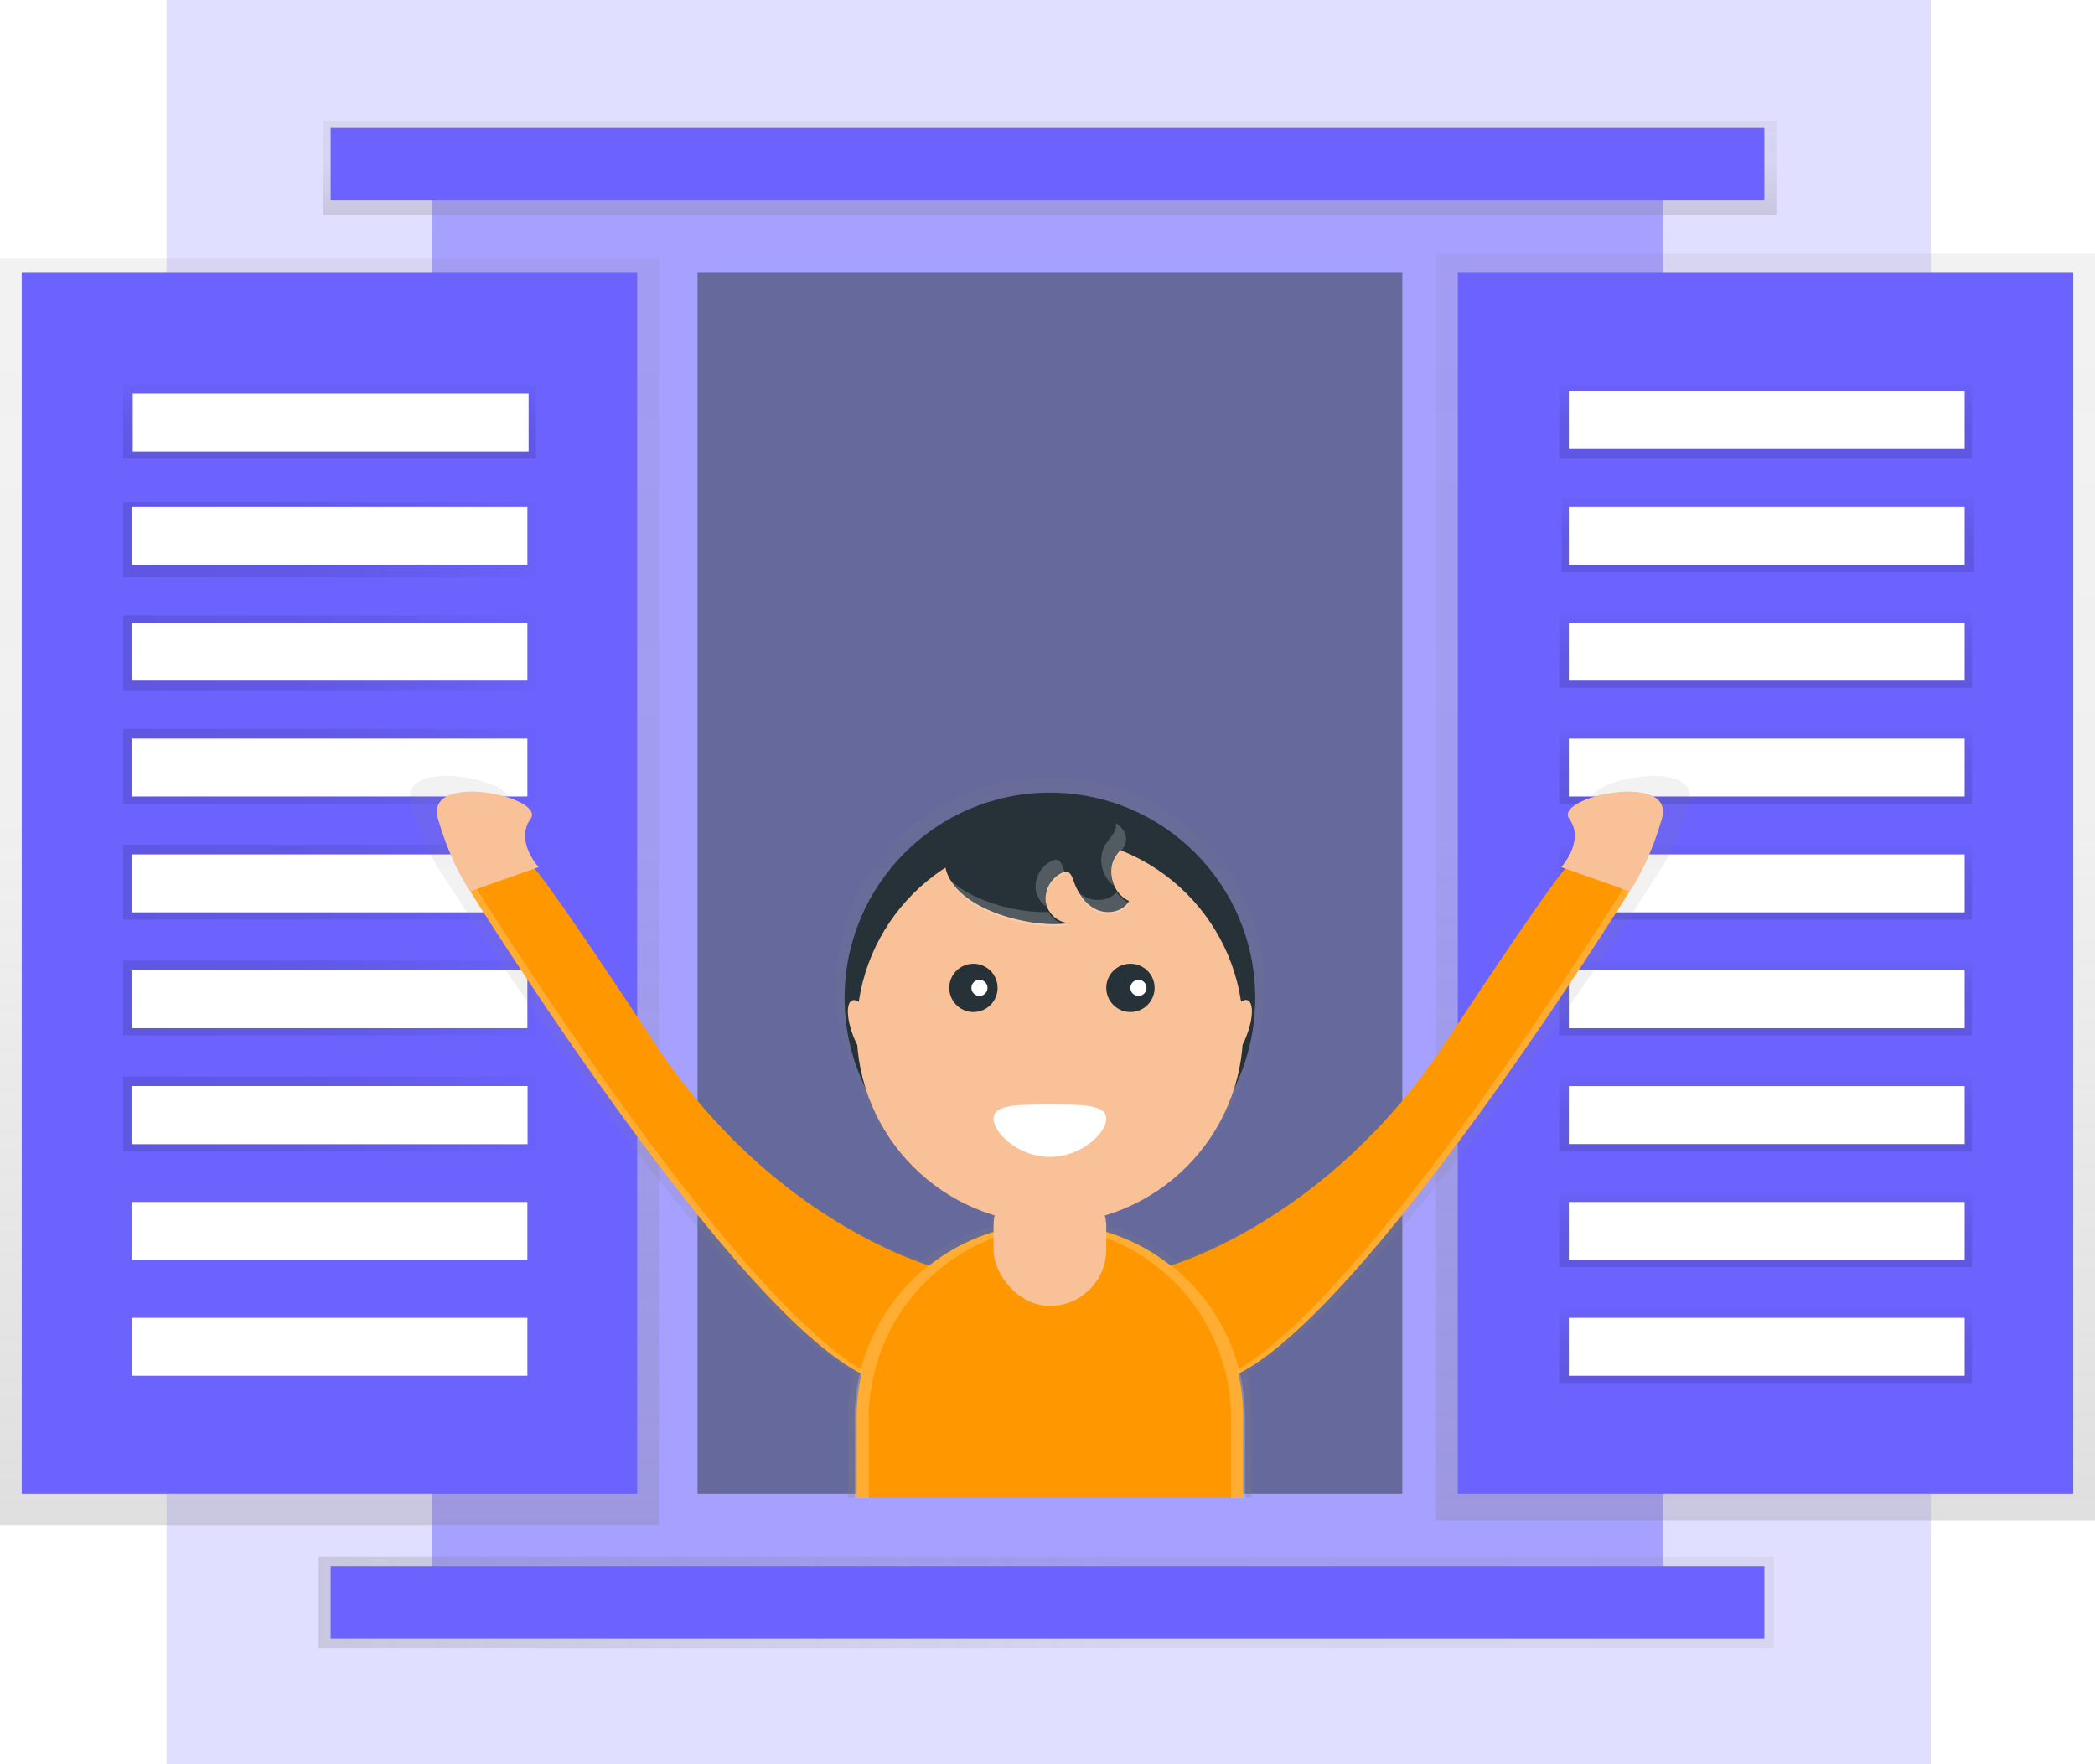 <svg xmlns="http://www.w3.org/2000/svg" xmlns:xlink="http://www.w3.org/1999/xlink" id="fd1e300e-6133-4b79-9025-3394cccdd89f" data-name="Layer 1" width="868" height="731" viewBox="0 0 868 731" class="injected-svg gridItem__media"><defs><linearGradient id="06147ff9-8cd2-48ac-a1c1-caecd7b6d6a5-3028" x1="731.5" y1="630" x2="731.5" y2="105" gradientUnits="userSpaceOnUse"><stop offset="0" stop-color="gray" stop-opacity="0.25"></stop><stop offset="0.54" stop-color="gray" stop-opacity="0.12"></stop><stop offset="1" stop-color="gray" stop-opacity="0.1"></stop></linearGradient><linearGradient id="a49b107c-cf66-4ec6-8282-86ab0caa351c-3029" x1="136.5" y1="632" x2="136.5" y2="107" xlink:href="#06147ff9-8cd2-48ac-a1c1-caecd7b6d6a5-3028"></linearGradient><linearGradient id="1f9811ff-c8f4-40a6-be63-e60ca0341cbe-3030" x1="136.5" y1="190" x2="136.5" y2="159" gradientUnits="userSpaceOnUse"><stop offset="0" stop-opacity="0.12"></stop><stop offset="0.55" stop-opacity="0.09"></stop><stop offset="1" stop-opacity="0.02"></stop></linearGradient><linearGradient id="b9a200bd-353c-4381-b6e1-073e5213fd80-3031" x1="732.5" y1="237" x2="732.5" y2="206" xlink:href="#1f9811ff-c8f4-40a6-be63-e60ca0341cbe-3030"></linearGradient><linearGradient id="bd740118-0fc8-46fe-baa7-1287731d1ce1-3032" x1="731.5" y1="285" x2="731.5" y2="254" xlink:href="#1f9811ff-c8f4-40a6-be63-e60ca0341cbe-3030"></linearGradient><linearGradient id="be3dcc85-6798-4804-ad40-40dd5e1bf54d-3033" x1="731.5" y1="333" x2="731.5" y2="302" xlink:href="#1f9811ff-c8f4-40a6-be63-e60ca0341cbe-3030"></linearGradient><linearGradient id="7951aed1-d6b7-43ca-8fc6-4bf3d931fa96-3034" x1="731.5" y1="381" x2="731.5" y2="350" xlink:href="#1f9811ff-c8f4-40a6-be63-e60ca0341cbe-3030"></linearGradient><linearGradient id="f7ec873f-c4fc-49e9-9fd3-dd83f2d4e56d-3035" x1="731.5" y1="429" x2="731.5" y2="398" xlink:href="#1f9811ff-c8f4-40a6-be63-e60ca0341cbe-3030"></linearGradient><linearGradient id="ccdfa92b-51d8-4ad9-a821-9e1bef0af2d7-3036" x1="731.5" y1="477" x2="731.5" y2="446" xlink:href="#1f9811ff-c8f4-40a6-be63-e60ca0341cbe-3030"></linearGradient><linearGradient id="073d1fbf-61de-45f9-b512-c4899ce091e5-3037" x1="731.5" y1="525" x2="731.5" y2="494" xlink:href="#1f9811ff-c8f4-40a6-be63-e60ca0341cbe-3030"></linearGradient><linearGradient id="24835175-14ba-470d-95d2-6a8277fcc694-3038" x1="731.5" y1="573" x2="731.5" y2="542" xlink:href="#1f9811ff-c8f4-40a6-be63-e60ca0341cbe-3030"></linearGradient><linearGradient id="5ff08f58-18b8-40ea-89dd-f61e941fbca5-3039" x1="731.5" x2="731.5" xlink:href="#1f9811ff-c8f4-40a6-be63-e60ca0341cbe-3030"></linearGradient><linearGradient id="35037972-f4cb-4e52-85d9-6feea861c78a-3040" x1="51" y1="223.5" x2="222" y2="223.5" xlink:href="#1f9811ff-c8f4-40a6-be63-e60ca0341cbe-3030"></linearGradient><linearGradient id="c11cf938-6a5f-4793-b594-126852022070-3041" x1="51" y1="270.5" x2="222" y2="270.5" xlink:href="#1f9811ff-c8f4-40a6-be63-e60ca0341cbe-3030"></linearGradient><linearGradient id="68e8be81-276e-4a4c-a07a-ad0995a3c0be-3042" x1="51" y1="317.5" x2="222" y2="317.5" xlink:href="#1f9811ff-c8f4-40a6-be63-e60ca0341cbe-3030"></linearGradient><linearGradient id="0822cc54-0c46-479a-a5ec-03e9a82962c7-3043" x1="51" y1="365.5" x2="222" y2="365.5" xlink:href="#1f9811ff-c8f4-40a6-be63-e60ca0341cbe-3030"></linearGradient><linearGradient id="7019b20f-90f6-479e-a238-57a05bc6be32-3044" x1="51" y1="413.5" x2="222" y2="413.5" xlink:href="#1f9811ff-c8f4-40a6-be63-e60ca0341cbe-3030"></linearGradient><linearGradient id="d42fcc48-79e2-414c-a733-2be802693088-3045" x1="51" y1="461.5" x2="222" y2="461.5" xlink:href="#1f9811ff-c8f4-40a6-be63-e60ca0341cbe-3030"></linearGradient><linearGradient id="0c4558fc-2870-4523-bb15-f13635f1ebad-3046" x1="132" y1="664" x2="735" y2="664" xlink:href="#06147ff9-8cd2-48ac-a1c1-caecd7b6d6a5-3028"></linearGradient><linearGradient id="5f8c78d2-e119-41dc-88f5-5bfd3b7b4286-3047" x1="435" y1="89" x2="435" y2="50" xlink:href="#06147ff9-8cd2-48ac-a1c1-caecd7b6d6a5-3028"></linearGradient><linearGradient id="0b3309b2-8c80-4e02-ba09-43858a03760e-3048" x1="601" y1="704.8" x2="601" y2="406" xlink:href="#06147ff9-8cd2-48ac-a1c1-caecd7b6d6a5-3028"></linearGradient><linearGradient id="06147ff9-8cd2-48ac-a1c1-caecd7b6d6a5-3028" x1="731.5" y1="630" x2="731.5" y2="105" gradientUnits="userSpaceOnUse"><stop offset="0" stop-color="gray" stop-opacity="0.25"></stop><stop offset="0.54" stop-color="gray" stop-opacity="0.12"></stop><stop offset="1" stop-color="gray" stop-opacity="0.1"></stop></linearGradient><linearGradient id="a49b107c-cf66-4ec6-8282-86ab0caa351c-3029" x1="136.5" y1="632" x2="136.5" y2="107" xlink:href="#06147ff9-8cd2-48ac-a1c1-caecd7b6d6a5-3028"></linearGradient><linearGradient id="1f9811ff-c8f4-40a6-be63-e60ca0341cbe-3030" x1="136.5" y1="190" x2="136.5" y2="159" gradientUnits="userSpaceOnUse"><stop offset="0" stop-opacity="0.12"></stop><stop offset="0.55" stop-opacity="0.09"></stop><stop offset="1" stop-opacity="0.02"></stop></linearGradient><linearGradient id="b9a200bd-353c-4381-b6e1-073e5213fd80-3031" x1="732.5" y1="237" x2="732.5" y2="206" xlink:href="#1f9811ff-c8f4-40a6-be63-e60ca0341cbe-3030"></linearGradient><linearGradient id="bd740118-0fc8-46fe-baa7-1287731d1ce1-3032" x1="731.5" y1="285" x2="731.5" y2="254" xlink:href="#1f9811ff-c8f4-40a6-be63-e60ca0341cbe-3030"></linearGradient><linearGradient id="be3dcc85-6798-4804-ad40-40dd5e1bf54d-3033" x1="731.5" y1="333" x2="731.5" y2="302" xlink:href="#1f9811ff-c8f4-40a6-be63-e60ca0341cbe-3030"></linearGradient><linearGradient id="7951aed1-d6b7-43ca-8fc6-4bf3d931fa96-3034" x1="731.5" y1="381" x2="731.5" y2="350" xlink:href="#1f9811ff-c8f4-40a6-be63-e60ca0341cbe-3030"></linearGradient><linearGradient id="f7ec873f-c4fc-49e9-9fd3-dd83f2d4e56d-3035" x1="731.5" y1="429" x2="731.5" y2="398" xlink:href="#1f9811ff-c8f4-40a6-be63-e60ca0341cbe-3030"></linearGradient><linearGradient id="ccdfa92b-51d8-4ad9-a821-9e1bef0af2d7-3036" x1="731.5" y1="477" x2="731.5" y2="446" xlink:href="#1f9811ff-c8f4-40a6-be63-e60ca0341cbe-3030"></linearGradient><linearGradient id="073d1fbf-61de-45f9-b512-c4899ce091e5-3037" x1="731.5" y1="525" x2="731.5" y2="494" xlink:href="#1f9811ff-c8f4-40a6-be63-e60ca0341cbe-3030"></linearGradient><linearGradient id="24835175-14ba-470d-95d2-6a8277fcc694-3038" x1="731.5" y1="573" x2="731.5" y2="542" xlink:href="#1f9811ff-c8f4-40a6-be63-e60ca0341cbe-3030"></linearGradient><linearGradient id="5ff08f58-18b8-40ea-89dd-f61e941fbca5-3039" x1="731.5" x2="731.5" xlink:href="#1f9811ff-c8f4-40a6-be63-e60ca0341cbe-3030"></linearGradient><linearGradient id="35037972-f4cb-4e52-85d9-6feea861c78a-3040" x1="51" y1="223.5" x2="222" y2="223.5" xlink:href="#1f9811ff-c8f4-40a6-be63-e60ca0341cbe-3030"></linearGradient><linearGradient id="c11cf938-6a5f-4793-b594-126852022070-3041" x1="51" y1="270.5" x2="222" y2="270.5" xlink:href="#1f9811ff-c8f4-40a6-be63-e60ca0341cbe-3030"></linearGradient><linearGradient id="68e8be81-276e-4a4c-a07a-ad0995a3c0be-3042" x1="51" y1="317.5" x2="222" y2="317.5" xlink:href="#1f9811ff-c8f4-40a6-be63-e60ca0341cbe-3030"></linearGradient><linearGradient id="0822cc54-0c46-479a-a5ec-03e9a82962c7-3043" x1="51" y1="365.5" x2="222" y2="365.5" xlink:href="#1f9811ff-c8f4-40a6-be63-e60ca0341cbe-3030"></linearGradient><linearGradient id="7019b20f-90f6-479e-a238-57a05bc6be32-3044" x1="51" y1="413.5" x2="222" y2="413.5" xlink:href="#1f9811ff-c8f4-40a6-be63-e60ca0341cbe-3030"></linearGradient><linearGradient id="d42fcc48-79e2-414c-a733-2be802693088-3045" x1="51" y1="461.5" x2="222" y2="461.5" xlink:href="#1f9811ff-c8f4-40a6-be63-e60ca0341cbe-3030"></linearGradient><linearGradient id="0c4558fc-2870-4523-bb15-f13635f1ebad-3046" x1="132" y1="664" x2="735" y2="664" xlink:href="#06147ff9-8cd2-48ac-a1c1-caecd7b6d6a5-3028"></linearGradient><linearGradient id="5f8c78d2-e119-41dc-88f5-5bfd3b7b4286-3047" x1="435" y1="89" x2="435" y2="50" xlink:href="#06147ff9-8cd2-48ac-a1c1-caecd7b6d6a5-3028"></linearGradient><linearGradient id="0b3309b2-8c80-4e02-ba09-43858a03760e-3048" x1="601" y1="704.8" x2="601" y2="406" xlink:href="#06147ff9-8cd2-48ac-a1c1-caecd7b6d6a5-3028"></linearGradient><linearGradient id="06147ff9-8cd2-48ac-a1c1-caecd7b6d6a5-3028" x1="731.5" y1="630" x2="731.5" y2="105" gradientUnits="userSpaceOnUse"><stop offset="0" stop-color="gray" stop-opacity="0.25"></stop><stop offset="0.54" stop-color="gray" stop-opacity="0.12"></stop><stop offset="1" stop-color="gray" stop-opacity="0.1"></stop></linearGradient><linearGradient id="a49b107c-cf66-4ec6-8282-86ab0caa351c-3029" x1="136.5" y1="632" x2="136.5" y2="107" xlink:href="#06147ff9-8cd2-48ac-a1c1-caecd7b6d6a5-3028"></linearGradient><linearGradient id="1f9811ff-c8f4-40a6-be63-e60ca0341cbe-3030" x1="136.5" y1="190" x2="136.5" y2="159" gradientUnits="userSpaceOnUse"><stop offset="0" stop-opacity="0.12"></stop><stop offset="0.55" stop-opacity="0.09"></stop><stop offset="1" stop-opacity="0.02"></stop></linearGradient><linearGradient id="b9a200bd-353c-4381-b6e1-073e5213fd80-3031" x1="732.5" y1="237" x2="732.5" y2="206" xlink:href="#1f9811ff-c8f4-40a6-be63-e60ca0341cbe-3030"></linearGradient><linearGradient id="bd740118-0fc8-46fe-baa7-1287731d1ce1-3032" x1="731.5" y1="285" x2="731.5" y2="254" xlink:href="#1f9811ff-c8f4-40a6-be63-e60ca0341cbe-3030"></linearGradient><linearGradient id="be3dcc85-6798-4804-ad40-40dd5e1bf54d-3033" x1="731.5" y1="333" x2="731.5" y2="302" xlink:href="#1f9811ff-c8f4-40a6-be63-e60ca0341cbe-3030"></linearGradient><linearGradient id="7951aed1-d6b7-43ca-8fc6-4bf3d931fa96-3034" x1="731.5" y1="381" x2="731.5" y2="350" xlink:href="#1f9811ff-c8f4-40a6-be63-e60ca0341cbe-3030"></linearGradient><linearGradient id="f7ec873f-c4fc-49e9-9fd3-dd83f2d4e56d-3035" x1="731.5" y1="429" x2="731.5" y2="398" xlink:href="#1f9811ff-c8f4-40a6-be63-e60ca0341cbe-3030"></linearGradient><linearGradient id="ccdfa92b-51d8-4ad9-a821-9e1bef0af2d7-3036" x1="731.5" y1="477" x2="731.5" y2="446" xlink:href="#1f9811ff-c8f4-40a6-be63-e60ca0341cbe-3030"></linearGradient><linearGradient id="073d1fbf-61de-45f9-b512-c4899ce091e5-3037" x1="731.5" y1="525" x2="731.5" y2="494" xlink:href="#1f9811ff-c8f4-40a6-be63-e60ca0341cbe-3030"></linearGradient><linearGradient id="24835175-14ba-470d-95d2-6a8277fcc694-3038" x1="731.5" y1="573" x2="731.5" y2="542" xlink:href="#1f9811ff-c8f4-40a6-be63-e60ca0341cbe-3030"></linearGradient><linearGradient id="5ff08f58-18b8-40ea-89dd-f61e941fbca5-3039" x1="731.5" x2="731.5" xlink:href="#1f9811ff-c8f4-40a6-be63-e60ca0341cbe-3030"></linearGradient><linearGradient id="35037972-f4cb-4e52-85d9-6feea861c78a-3040" x1="51" y1="223.5" x2="222" y2="223.5" xlink:href="#1f9811ff-c8f4-40a6-be63-e60ca0341cbe-3030"></linearGradient><linearGradient id="c11cf938-6a5f-4793-b594-126852022070-3041" x1="51" y1="270.5" x2="222" y2="270.5" xlink:href="#1f9811ff-c8f4-40a6-be63-e60ca0341cbe-3030"></linearGradient><linearGradient id="68e8be81-276e-4a4c-a07a-ad0995a3c0be-3042" x1="51" y1="317.5" x2="222" y2="317.5" xlink:href="#1f9811ff-c8f4-40a6-be63-e60ca0341cbe-3030"></linearGradient><linearGradient id="0822cc54-0c46-479a-a5ec-03e9a82962c7-3043" x1="51" y1="365.5" x2="222" y2="365.5" xlink:href="#1f9811ff-c8f4-40a6-be63-e60ca0341cbe-3030"></linearGradient><linearGradient id="7019b20f-90f6-479e-a238-57a05bc6be32-3044" x1="51" y1="413.5" x2="222" y2="413.5" xlink:href="#1f9811ff-c8f4-40a6-be63-e60ca0341cbe-3030"></linearGradient><linearGradient id="d42fcc48-79e2-414c-a733-2be802693088-3045" x1="51" y1="461.5" x2="222" y2="461.5" xlink:href="#1f9811ff-c8f4-40a6-be63-e60ca0341cbe-3030"></linearGradient><linearGradient id="0c4558fc-2870-4523-bb15-f13635f1ebad-3046" x1="132" y1="664" x2="735" y2="664" xlink:href="#06147ff9-8cd2-48ac-a1c1-caecd7b6d6a5-3028"></linearGradient><linearGradient id="5f8c78d2-e119-41dc-88f5-5bfd3b7b4286-3047" x1="435" y1="89" x2="435" y2="50" xlink:href="#06147ff9-8cd2-48ac-a1c1-caecd7b6d6a5-3028"></linearGradient><linearGradient id="0b3309b2-8c80-4e02-ba09-43858a03760e-3048" x1="601" y1="704.8" x2="601" y2="406" xlink:href="#06147ff9-8cd2-48ac-a1c1-caecd7b6d6a5-3028"></linearGradient></defs><title>welcome</title><rect x="69" width="731" height="731" fill="#6C63FF" opacity="0.2"></rect><rect x="179" y="68.25" width="510" height="595.5" fill="#6C63FF" opacity="0.5"></rect><rect x="595" y="105" width="273" height="525" fill="url(&quot;#06147ff9-8cd2-48ac-a1c1-caecd7b6d6a5-3028&quot;)"></rect><rect y="107" width="273" height="525" fill="url(&quot;#a49b107c-cf66-4ec6-8282-86ab0caa351c-3029&quot;)"></rect><rect x="604" y="113" width="255" height="506" fill="#6C63FF"></rect><rect x="175" y="197.5" width="255" height="506" transform="translate(439 816.5) rotate(-180)" fill="#6C63FF"></rect><rect x="51" y="159" width="171" height="31" fill="url(&quot;#1f9811ff-c8f4-40a6-be63-e60ca0341cbe-3030&quot;)"></rect><rect x="647" y="206" width="171" height="31" fill="url(&quot;#b9a200bd-353c-4381-b6e1-073e5213fd80-3031&quot;)"></rect><rect x="646" y="254" width="171" height="31" fill="url(&quot;#bd740118-0fc8-46fe-baa7-1287731d1ce1-3032&quot;)"></rect><rect x="646" y="302" width="171" height="31" fill="url(&quot;#be3dcc85-6798-4804-ad40-40dd5e1bf54d-3033&quot;)"></rect><rect x="646" y="350" width="171" height="31" fill="url(&quot;#7951aed1-d6b7-43ca-8fc6-4bf3d931fa96-3034&quot;)"></rect><rect x="646" y="398" width="171" height="31" fill="url(&quot;#f7ec873f-c4fc-49e9-9fd3-dd83f2d4e56d-3035&quot;)"></rect><rect x="646" y="446" width="171" height="31" fill="url(&quot;#ccdfa92b-51d8-4ad9-a821-9e1bef0af2d7-3036&quot;)"></rect><rect x="646" y="494" width="171" height="31" fill="url(&quot;#073d1fbf-61de-45f9-b512-c4899ce091e5-3037&quot;)"></rect><rect x="646" y="542" width="171" height="31" fill="url(&quot;#24835175-14ba-470d-95d2-6a8277fcc694-3038&quot;)"></rect><rect x="646" y="159" width="171" height="31" fill="url(&quot;#5ff08f58-18b8-40ea-89dd-f61e941fbca5-3039&quot;)"></rect><rect x="51" y="208" width="171" height="31" fill="url(&quot;#35037972-f4cb-4e52-85d9-6feea861c78a-3040&quot;)"></rect><rect x="51" y="255" width="171" height="31" fill="url(&quot;#c11cf938-6a5f-4793-b594-126852022070-3041&quot;)"></rect><rect x="51" y="302" width="171" height="31" fill="url(&quot;#68e8be81-276e-4a4c-a07a-ad0995a3c0be-3042&quot;)"></rect><rect x="51" y="350" width="171" height="31" fill="url(&quot;#0822cc54-0c46-479a-a5ec-03e9a82962c7-3043&quot;)"></rect><rect x="51" y="398" width="171" height="31" fill="url(&quot;#7019b20f-90f6-479e-a238-57a05bc6be32-3044&quot;)"></rect><rect x="55" y="163" width="164" height="24" fill="#FFFFFF"></rect><rect x="54.5" y="210" width="164" height="24" fill="#FFFFFF"></rect><rect x="54.5" y="258" width="164" height="24" fill="#FFFFFF"></rect><rect x="54.5" y="306" width="164" height="24" fill="#FFFFFF"></rect><rect x="54.5" y="354" width="164" height="24" fill="#FFFFFF"></rect><rect x="54.5" y="402" width="164" height="24" fill="#FFFFFF"></rect><rect x="51" y="446" width="171" height="31" fill="url(&quot;#d42fcc48-79e2-414c-a733-2be802693088-3045&quot;)"></rect><rect x="54.5" y="450" width="164" height="24" fill="#FFFFFF"></rect><rect x="54.5" y="450" width="164" height="24" fill="#FFFFFF"></rect><rect x="54.5" y="498" width="164" height="24" fill="#FFFFFF"></rect><rect x="54.5" y="546" width="164" height="24" fill="#FFFFFF"></rect><rect x="650" y="162" width="164" height="24" fill="#FFFFFF"></rect><rect x="650" y="210" width="164" height="24" fill="#FFFFFF"></rect><rect x="650" y="258" width="164" height="24" fill="#FFFFFF"></rect><rect x="650" y="306" width="164" height="24" fill="#FFFFFF"></rect><rect x="650" y="354" width="164" height="24" fill="#FFFFFF"></rect><rect x="650" y="402" width="164" height="24" fill="#FFFFFF"></rect><rect x="650" y="450" width="164" height="24" fill="#FFFFFF"></rect><rect x="650" y="498" width="164" height="24" fill="#FFFFFF"></rect><rect x="650" y="546" width="164" height="24" fill="#FFFFFF"></rect><rect x="132" y="645" width="603" height="38" fill="url(&quot;#0c4558fc-2870-4523-bb15-f13635f1ebad-3046&quot;)"></rect><rect x="137" y="649" width="594" height="30" fill="#6C63FF"></rect><rect x="134" y="50" width="602" height="39" fill="url(&quot;#5f8c78d2-e119-41dc-88f5-5bfd3b7b4286-3047&quot;)"></rect><rect x="137" y="53" width="594" height="30" fill="#6C63FF"></rect><rect x="289" y="113" width="292" height="506" fill="#263238" opacity="0.5"></rect><path d="M825.66,417.55c7,9.38-3.48,20.46-3.48,20.46l1.76.61c-2.59,2.87-12.82,15.82-52.26,74.4-50.5,75-118.55,93.71-118.55,93.71h0a84,84,0,0,0-27.73-14.31v-7.08a83,83,0,0,0,55.3-53.48,85.08,85.08,0,0,0,9.14-38.44c0-48-39.77-86.94-88.82-86.94s-88.82,38.93-88.82,86.94a85.08,85.08,0,0,0,9.14,38.44,83,83,0,0,0,55.3,53.48v7.08a84,84,0,0,0-27.73,14.31h0S480.83,588,430.33,513c-39.44-58.58-49.67-71.54-52.26-74.4l1.76-.61s-10.45-11.08-3.48-20.46-46.15-20.46-40.06,0,13.93,30.69,13.93,30.69S461.42,623.6,519.47,652.58a80.43,80.43,0,0,0-2.06,18.12V704.8H684.59V670.7a80.43,80.43,0,0,0-2.06-18.12c58-29,169.25-204.35,169.25-204.35s7.84-10.23,13.93-30.69S818.69,408.17,825.66,417.55Z" transform="translate(-166 -84.5)" fill="url(&quot;#0b3309b2-8c80-4e02-ba09-43858a03760e-3048&quot;)"></path><circle cx="435" cy="413.47" r="85.06" fill="#263238"></circle><circle cx="435" cy="426.82" r="80.06" fill="#F8C198"></circle><circle cx="403.31" cy="409.3" r="10.01" fill="#263238"></circle><circle cx="468.36" cy="409.3" r="10.01" fill="#263238"></circle><path d="M624.35,548c0,6-10.45,15.85-23.35,15.85S577.65,554,577.65,548s10.45-5.84,23.35-5.84S624.35,542,624.35,548Z" transform="translate(-166 -84.5)" fill="#FFFFFF"></path><circle cx="405.81" cy="409.3" r="3.34" fill="#FFFFFF"></circle><circle cx="471.69" cy="409.3" r="3.34" fill="#FFFFFF"></circle><path d="M609,466.88c-4.88,0-9.26-4.24-9.78-9.09a12,12,0,0,1,7-11.75,3.42,3.42,0,0,1,1.47-.38c1.68,0,2.51,2,3.05,3.59,1.68,4.92,4.66,9.72,9.34,12s11.22,1.11,13.69-3.47c-6.62-2.95-9.45-12.21-5.6-18.35,1.49-2.37,3.81-4.38,4.28-7.14.86-5-4.62-8.64-9.47-10.14-14-4.33-62.8-4.81-65.49,16.08C554.67,460.27,593.63,469.8,609,466.88Z" transform="translate(-166 -84.5)" fill="#263238"></path><ellipse cx="524.27" cy="512.15" rx="5" ry="14.18" transform="translate(-317.38 143.66) rotate(-21.53)" fill="#F8C198"></ellipse><ellipse cx="677.73" cy="512.15" rx="14.18" ry="5" transform="translate(-213.42 870.11) rotate(-68.47)" fill="#F8C198"></ellipse><path d="M650.91,608.84s65.17-18.3,113.54-91.69,50.87-73.59,50.87-73.59l25.85,10.21S721.09,647.25,669.39,657.26,650.91,608.84,650.91,608.84Z" transform="translate(-166 -84.5)" fill="#FF9800"></path><path d="M812.83,443.77s10-10.84,3.34-20,44.2-20,38.36,0-13.34,30-13.34,30Z" transform="translate(-166 -84.5)" fill="#F8C198"></path><path d="M551.09,608.84s-65.17-18.3-113.54-91.69-50.87-73.59-50.87-73.59l-25.85,10.21s120.09,193.48,171.8,203.49S551.09,608.84,551.09,608.84Z" transform="translate(-166 -84.5)" fill="#FF9800"></path><path d="M389.17,443.77s-10-10.84-3.34-20-44.2-20-38.36,0,13.34,30,13.34,30Z" transform="translate(-166 -84.5)" fill="#F8C198"></path><g opacity="0.2"><path d="M628.29,427.27c-.48,2.76-2.8,4.76-4.28,7.14-3.37,5.38-1.62,13.16,3.32,17a12.79,12.79,0,0,1,.85-11.14c1.49-2.37,3.81-4.38,4.28-7.14.54-3.13-1.41-5.73-4.13-7.6A6,6,0,0,1,628.29,427.27Z" transform="translate(-166 -84.5)" fill="#FFFFFF"></path><path d="M607.46,446.51c-.32-.75-.62-1.51-.88-2.27-.54-1.59-1.37-3.54-3.05-3.59a3.42,3.42,0,0,0-1.47.38,12,12,0,0,0-7,11.75,10.53,10.53,0,0,0,4.47,7.35,9.4,9.4,0,0,1-.3-1.51,12,12,0,0,1,7-11.75A3.87,3.87,0,0,1,607.46,446.51Z" transform="translate(-166 -84.5)" fill="#FFFFFF"></path><path d="M600.41,462.35c-12.16.51-31.78-4.13-41.45-14,7.22,15.36,37.05,21.79,50,19.32A10.08,10.08,0,0,1,600.41,462.35Z" transform="translate(-166 -84.5)" fill="#FFFFFF"></path><path d="M628.68,454.11c-2.92,3.43-8.58,4.15-12.75,2.12a14.54,14.54,0,0,1-3.7-2.61,17.84,17.84,0,0,0,7.87,8.44c4.68,2.27,11.22,1.11,13.69-3.47A11.88,11.88,0,0,1,628.68,454.11Z" transform="translate(-166 -84.5)" fill="#FFFFFF"></path></g><path d="M837.85,453.77S717.76,647.25,666,657.26a60.33,60.33,0,0,1-9.07,1.11,53.05,53.05,0,0,0,12.41-1.11c51.71-10,171.8-203.49,171.8-203.49l-2.68-.95C838.09,453.45,837.85,453.77,837.85,453.77Z" transform="translate(-166 -84.5)" fill="#FFFFFF" opacity="0.2"></path><path d="M364.15,453.77S484.24,647.25,536,657.26a60.33,60.33,0,0,0,9.07,1.11,53.05,53.05,0,0,1-12.41-1.11c-51.71-10-171.8-203.49-171.8-203.49l2.68-.95C363.91,453.45,364.15,453.77,364.15,453.77Z" transform="translate(-166 -84.5)" fill="#FFFFFF" opacity="0.2"></path><path d="M435,506.88h0a80.06,80.06,0,0,1,80.06,80.06V620.3a0,0,0,0,1,0,0H354.94a0,0,0,0,1,0,0V586.94A80.06,80.06,0,0,1,435,506.88Z" fill="#FF9800"></path><path d="M601.83,591.8h0a80.93,80.93,0,0,0-8.72.47c1,0,1.91-.06,2.88-.06h0a80.06,80.06,0,0,1,80.06,80.06v32.94h5.84V671.86A80.06,80.06,0,0,0,601.83,591.8Z" transform="translate(-166 -84.5)" fill="#FFFFFF" opacity="0.2"></path><path d="M600.17,591.8h0a80.93,80.93,0,0,1,8.72.47c-1,0-1.91-.06-2.88-.06h0a80.06,80.06,0,0,0-80.06,80.06v32.94h-5.84V671.86A80.06,80.06,0,0,1,600.17,591.8Z" transform="translate(-166 -84.5)" fill="#FFFFFF" opacity="0.2"></path><rect x="411.65" y="484.78" width="46.7" height="56.29" rx="23.35" ry="23.35" fill="#F8C198"></rect></svg>